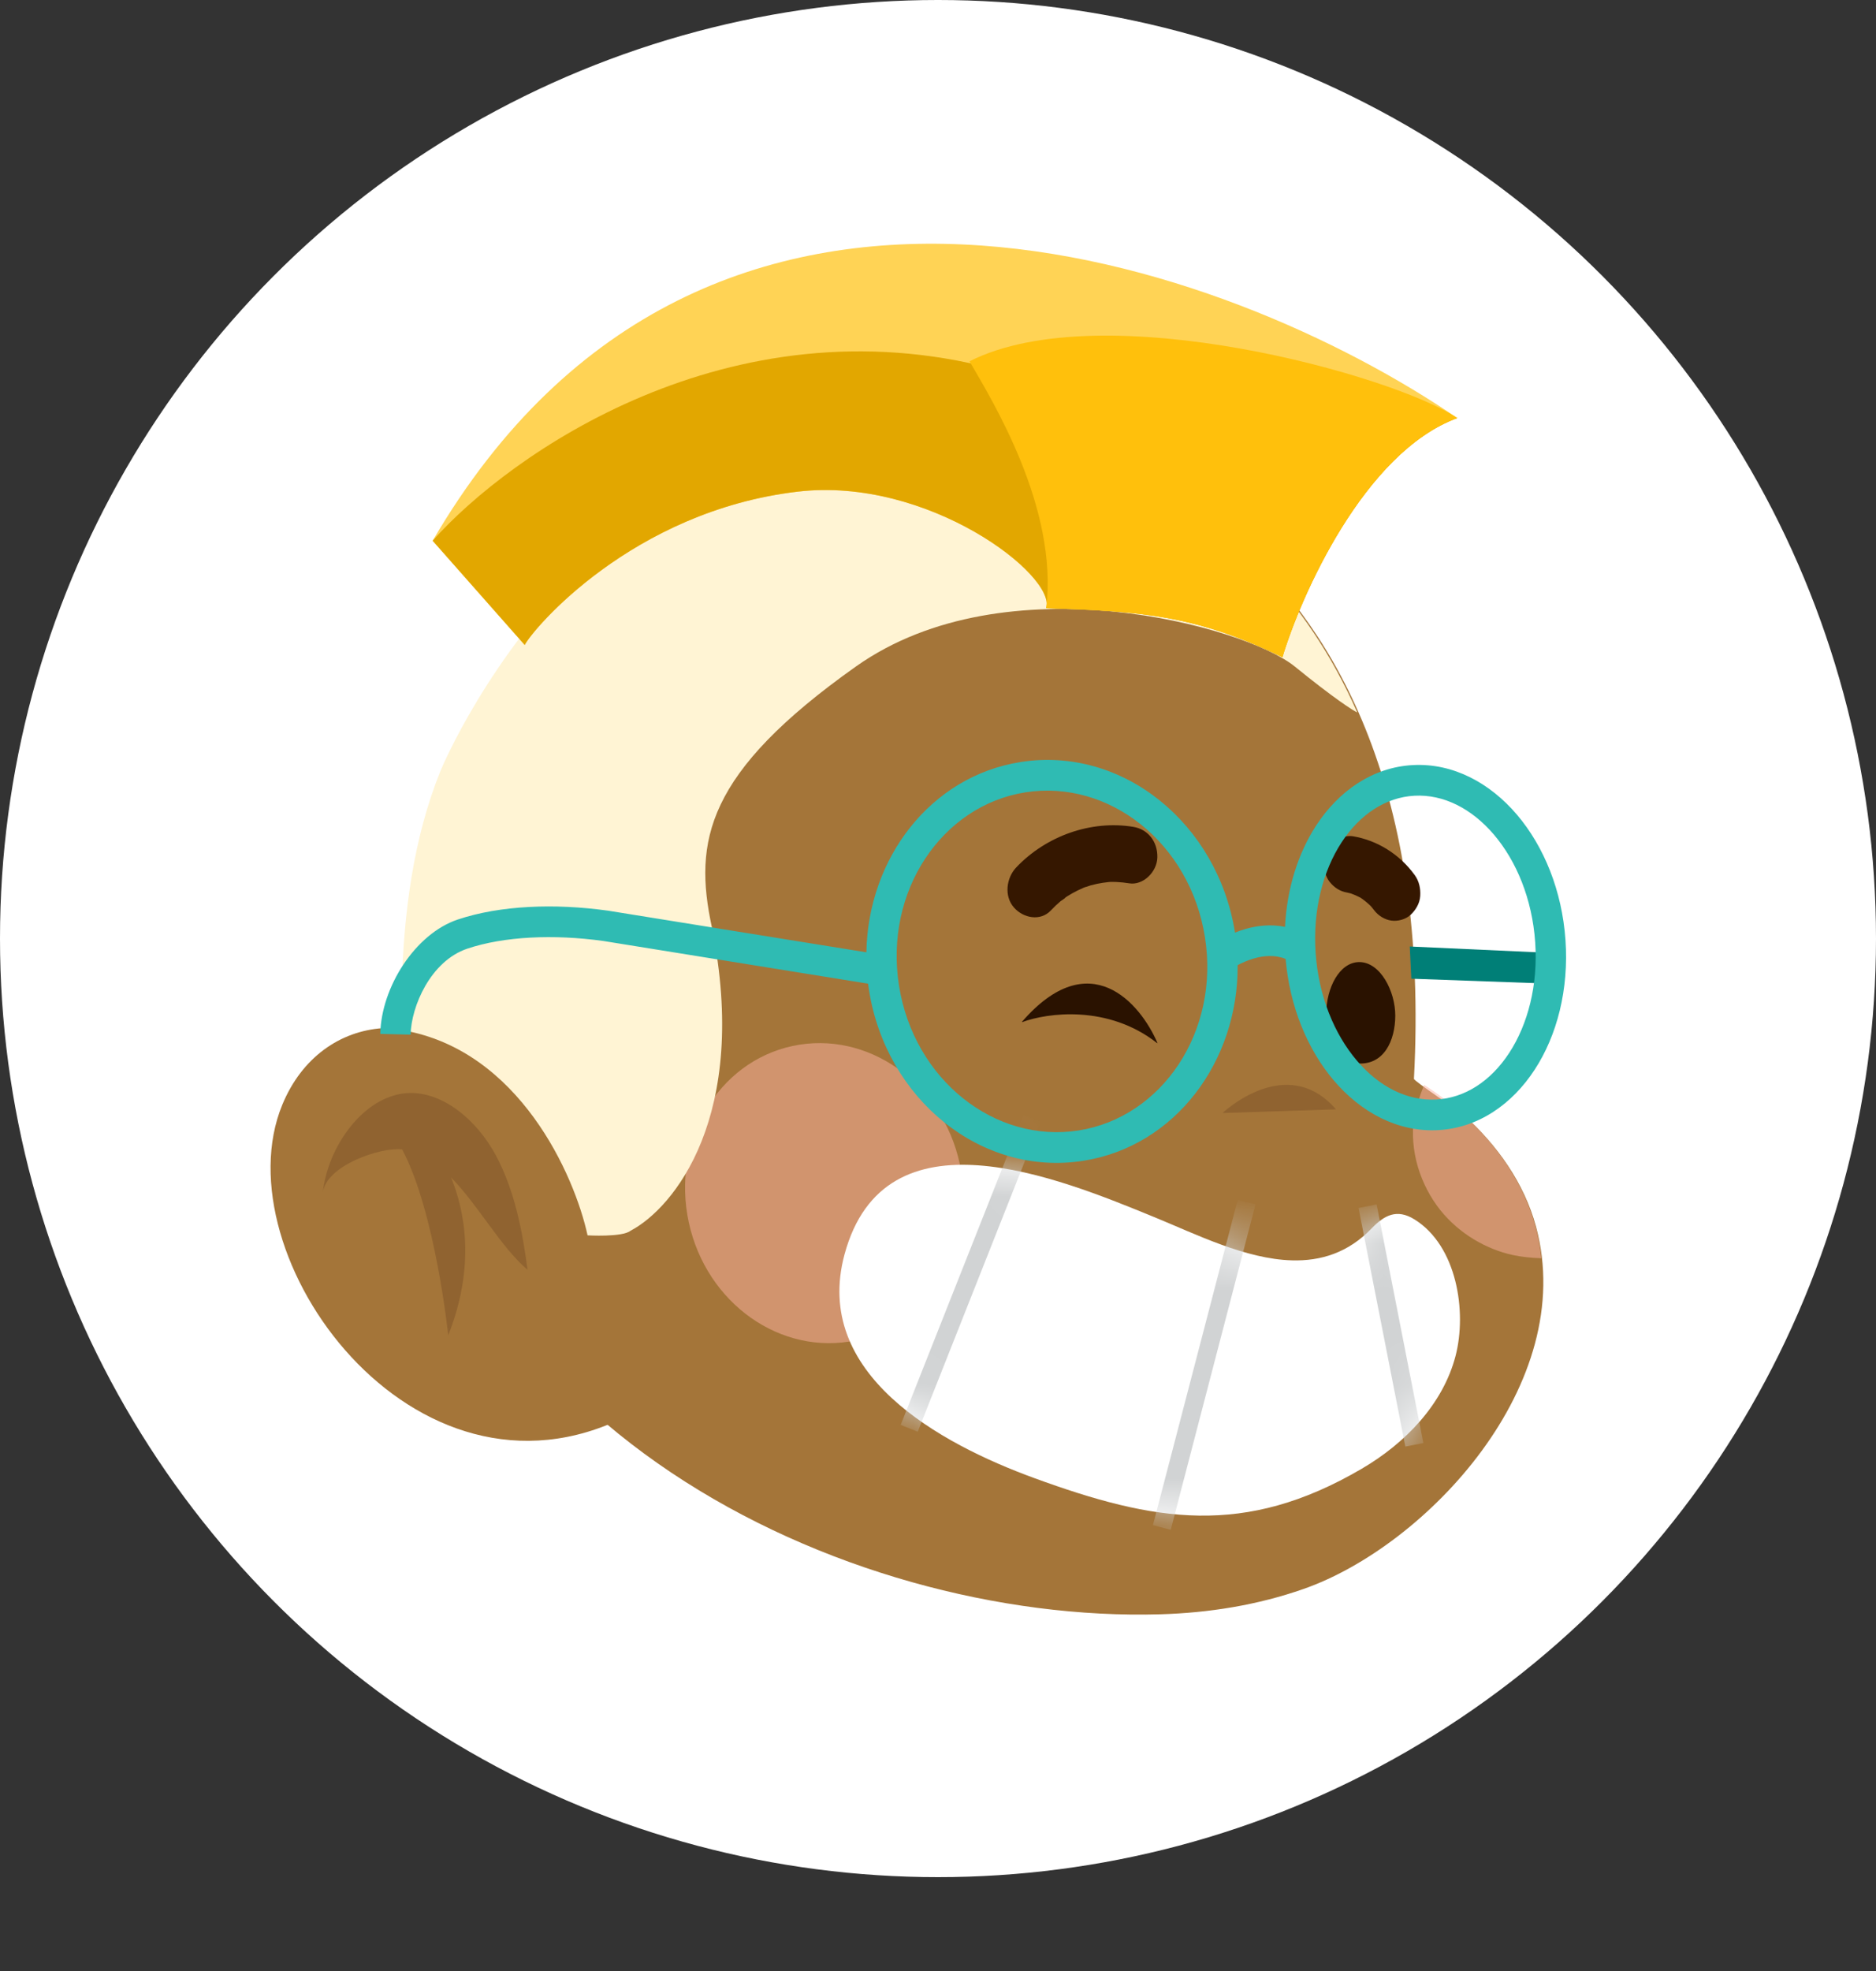 <svg width="40" height="42" viewBox="0 0 40 42" fill="none" xmlns="http://www.w3.org/2000/svg">
<rect x="0" y="0" width="40" height="42" fill="#333333" stroke="none"/>
<circle cx="20" cy="20" r="20" fill="white"/>
<path d="M22.206 9.4C22.206 9.4 30.799 10.744 30.148 22.989C30.145 23.035 31.141 23.696 31.22 23.767C31.914 24.395 32.497 25.199 32.751 26.14C33.659 29.491 30.415 32.944 27.792 33.86C26.812 34.203 25.776 34.369 24.738 34.399C17.993 34.595 9.061 30.308 8.603 21.934C8.586 21.634 8.582 21.333 8.59 21.033C8.631 19.443 9.014 17.895 9.593 16.457C9.592 16.457 13.347 7.145 22.206 9.4Z" fill="#A47539"/>
<g style="mix-blend-mode:multiply" opacity="0.5">
<path d="M30.365 23.118C30.272 23.346 30.179 23.638 30.153 23.804C30.043 24.519 30.288 25.257 30.712 25.788C31.116 26.292 31.692 26.619 32.249 26.742C32.438 26.784 32.666 26.806 32.865 26.812C32.655 24.742 30.97 23.499 30.365 23.118Z" fill="#FEB3A4"/>
</g>
<g style="mix-blend-mode:multiply" opacity="0.5">
<path d="M18.253 28.56C19.849 28.217 20.839 26.535 20.465 24.804C20.091 23.072 18.494 21.946 16.898 22.289C15.302 22.632 14.312 24.314 14.686 26.046C15.06 27.777 16.657 28.903 18.253 28.56Z" fill="#FEB3A4"/>
</g>
<path opacity="0.3" d="M26.067 23.717C26.067 23.717 27.43 22.42 28.485 23.639L26.067 23.717Z" fill="#633B1D"/>
<path d="M13.355 30.181C8.82 32.455 4.7 26.75 6.018 23.544C6.859 21.499 9.311 21.341 10.733 23.209C11.572 24.312 12.252 25.721 12.637 27.07" fill="#A47539"/>
<path opacity="0.3" d="M9.618 25.091C10.201 25.685 10.671 26.566 11.248 27.058C11.141 26.236 10.97 25.357 10.571 24.616C10.165 23.863 9.428 23.243 8.677 23.293C7.746 23.357 6.981 24.441 6.882 25.424C6.941 24.835 8.124 24.438 8.575 24.493C9.283 25.827 9.557 28.454 9.557 28.454C10.146 26.967 9.907 25.797 9.618 25.091Z" fill="#633B1D"/>
<path d="M27.547 26.857C28.158 26.874 28.744 26.699 29.248 26.174C29.512 25.9 29.78 25.749 30.159 25.984C31.066 26.546 31.28 27.949 31.036 28.891C30.768 29.923 29.962 30.756 29.032 31.299C26.532 32.76 24.613 32.431 22.054 31.497C20.04 30.762 17.317 29.28 18.007 26.73C18.862 23.573 22.546 25.089 24.625 25.941C25.507 26.303 26.56 26.83 27.547 26.857Z" fill="white"/>
<mask id="mask0_176_1472" style="mask-type:alpha" maskUnits="userSpaceOnUse" x="17" y="24" width="15" height="9">
<path d="M27.547 26.857C28.158 26.874 28.744 26.699 29.248 26.175C29.512 25.9 29.78 25.749 30.159 25.984C31.066 26.546 31.28 27.95 31.036 28.891C30.768 29.924 29.962 30.756 29.033 31.299C26.532 32.76 24.614 32.432 22.055 31.497C20.04 30.762 17.317 29.281 18.007 26.731C18.862 23.573 22.546 25.089 24.625 25.941C25.508 26.303 26.56 26.83 27.547 26.857Z" fill="white"/>
</mask>
<g mask="url(#mask0_176_1472)">
<path fill-rule="evenodd" clip-rule="evenodd" d="M19.204 30.364L21.822 23.755L22.186 23.899L19.568 30.509L19.204 30.364ZM24.583 32.499L26.391 25.565L26.77 25.664L24.962 32.599L24.583 32.499ZM29.965 30.825L28.967 25.741L29.352 25.665L30.349 30.75L29.965 30.825Z" fill="#D1D3D4"/>
</g>
<path d="M24.672 22.228C23.625 21.404 22.33 21.582 21.795 21.78C21.791 21.782 21.789 21.776 21.791 21.773C23.231 20.112 24.311 21.371 24.679 22.224C24.68 22.227 24.676 22.231 24.672 22.228Z" fill="#2A1200"/>
<path d="M29.75 21.643C29.749 22.164 29.513 22.722 28.911 22.658C28.405 22.604 28.276 21.94 28.277 21.614C28.278 21.042 28.564 20.502 28.982 20.501C29.431 20.5 29.751 21.123 29.75 21.643Z" fill="#2A1200"/>
<path d="M24.162 17.619C23.268 17.473 22.31 17.807 21.667 18.485C21.46 18.703 21.402 19.091 21.619 19.338C21.819 19.566 22.183 19.636 22.405 19.402C22.471 19.331 22.541 19.265 22.614 19.203C22.637 19.184 22.701 19.15 22.721 19.122C22.732 19.114 22.743 19.107 22.754 19.1C22.825 19.055 22.897 19.015 22.971 18.978C23.013 18.957 23.056 18.938 23.099 18.919C23.113 18.914 23.127 18.908 23.14 18.903C23.178 18.896 23.222 18.875 23.257 18.866C23.302 18.854 23.347 18.843 23.393 18.833C23.473 18.817 23.554 18.804 23.635 18.796C23.647 18.795 23.658 18.794 23.669 18.793C23.713 18.793 23.757 18.792 23.801 18.794C23.894 18.798 23.987 18.808 24.079 18.823C24.368 18.87 24.668 18.586 24.677 18.273C24.686 17.93 24.472 17.669 24.162 17.619Z" fill="#351700"/>
<path d="M30.164 18.646C29.839 18.199 29.362 17.906 28.848 17.82C28.709 17.798 28.547 17.851 28.438 17.944C28.332 18.035 28.242 18.196 28.233 18.346C28.223 18.502 28.254 18.669 28.351 18.792C28.45 18.916 28.574 18.995 28.725 19.02C28.749 19.024 28.773 19.031 28.798 19.037C28.87 19.062 28.941 19.093 29.009 19.129C29.087 19.182 29.16 19.241 29.228 19.308C29.25 19.335 29.273 19.36 29.294 19.389C29.383 19.511 29.526 19.598 29.667 19.617C29.803 19.636 29.972 19.592 30.077 19.494C30.185 19.393 30.272 19.252 30.282 19.092C30.292 18.931 30.258 18.775 30.164 18.646Z" fill="#351700"/>
<path d="M8.566 21.05C8.558 21.35 8.562 21.651 8.579 21.952C11.07 22.375 12.25 25.043 12.528 26.324C12.528 26.324 13.27 26.368 13.444 26.226C14.36 25.747 15.989 23.782 15.178 19.756C14.785 17.927 15.047 16.47 18.252 14.201C21.457 11.933 26.559 13.352 27.605 14.201C28.442 14.881 28.844 15.138 28.94 15.182C26.705 10.114 22.182 9.406 22.182 9.406C13.323 7.149 9.482 16.203 9.389 16.434C8.81 17.873 8.606 19.458 8.566 21.05Z" fill="#FFF4D4"/>
<path d="M31.072 8.908C29.083 9.64 27.736 12.698 27.343 14.005C25.479 13.091 24.269 13.025 22.307 12.96C22.525 12.263 19.789 10.15 17.009 10.477C13.469 10.893 11.351 13.417 11.188 13.744L9.225 11.522C15.086 1.484 26.232 5.597 31.072 8.908Z" fill="#FFD355"/>
<path d="M31.072 8.908C29.083 9.64 27.736 12.698 27.343 14.005C25.479 13.091 24.269 13.025 22.307 12.96C22.525 12.263 19.789 10.15 17.009 10.476C13.469 10.893 11.351 13.417 11.188 13.744L9.225 11.522C10.861 9.681 15.544 6.372 21.195 7.862L31.072 8.908Z" fill="#E2A700"/>
<path d="M31.072 8.908C29.084 9.64 27.736 12.698 27.344 14.005C25.48 13.091 24.27 13.025 22.307 12.96C22.569 10.816 21.152 8.527 20.672 7.699C23.517 6.261 29.759 8.01 31.072 8.908Z" fill="#FFC00C"/>
<path fill-rule="evenodd" clip-rule="evenodd" d="M33.297 20.97L30.092 20.855L30.059 20.169L33.312 20.317L33.297 20.97Z" fill="#007F77"/>
<path fill-rule="evenodd" clip-rule="evenodd" d="M21.863 16.884C20.086 17.164 18.851 18.985 19.168 21C19.486 23.015 21.22 24.369 22.998 24.089C24.775 23.809 26.01 21.987 25.692 19.972C25.375 17.957 23.641 16.604 21.863 16.884ZM18.473 20.293C18.507 18.291 19.838 16.541 21.762 16.238C23.94 15.895 25.966 17.551 26.332 19.872C26.332 19.872 26.332 19.872 26.332 19.873C26.399 19.846 26.472 19.82 26.551 19.797C26.788 19.728 27.088 19.686 27.399 19.751C27.439 18.934 27.677 18.184 28.063 17.591C28.543 16.855 29.267 16.348 30.127 16.303C30.985 16.258 31.77 16.685 32.346 17.362C32.922 18.04 33.306 18.983 33.379 20.032C33.452 21.08 33.202 22.059 32.722 22.794C32.242 23.53 31.518 24.038 30.658 24.082C29.8 24.127 29.015 23.701 28.439 23.023C27.878 22.363 27.499 21.451 27.412 20.434C27.188 20.343 26.951 20.361 26.732 20.425C26.595 20.465 26.476 20.52 26.389 20.566C26.404 22.616 25.059 24.426 23.099 24.735C20.921 25.078 18.895 23.422 18.529 21.101C18.522 21.054 18.515 21.007 18.509 20.961L12.862 20.051C11.803 19.904 10.745 19.953 9.964 20.215C9.181 20.478 8.767 21.446 8.755 22.047L8.108 22.031C8.129 21.032 8.854 19.899 9.758 19.595C10.664 19.291 11.83 19.248 12.952 19.404L12.955 19.404L18.473 20.293ZM28.604 17.952C28.21 18.556 27.988 19.39 28.052 20.31C28.116 21.23 28.452 22.037 28.93 22.599C29.407 23.161 30.01 23.462 30.623 23.43C31.234 23.398 31.787 23.038 32.181 22.434C32.575 21.829 32.797 20.995 32.733 20.075C32.669 19.156 32.333 18.349 31.855 17.787C31.377 17.225 30.774 16.924 30.162 16.956C29.551 16.988 28.998 17.348 28.604 17.952Z" fill="#2FBBB3"/>
</svg>
